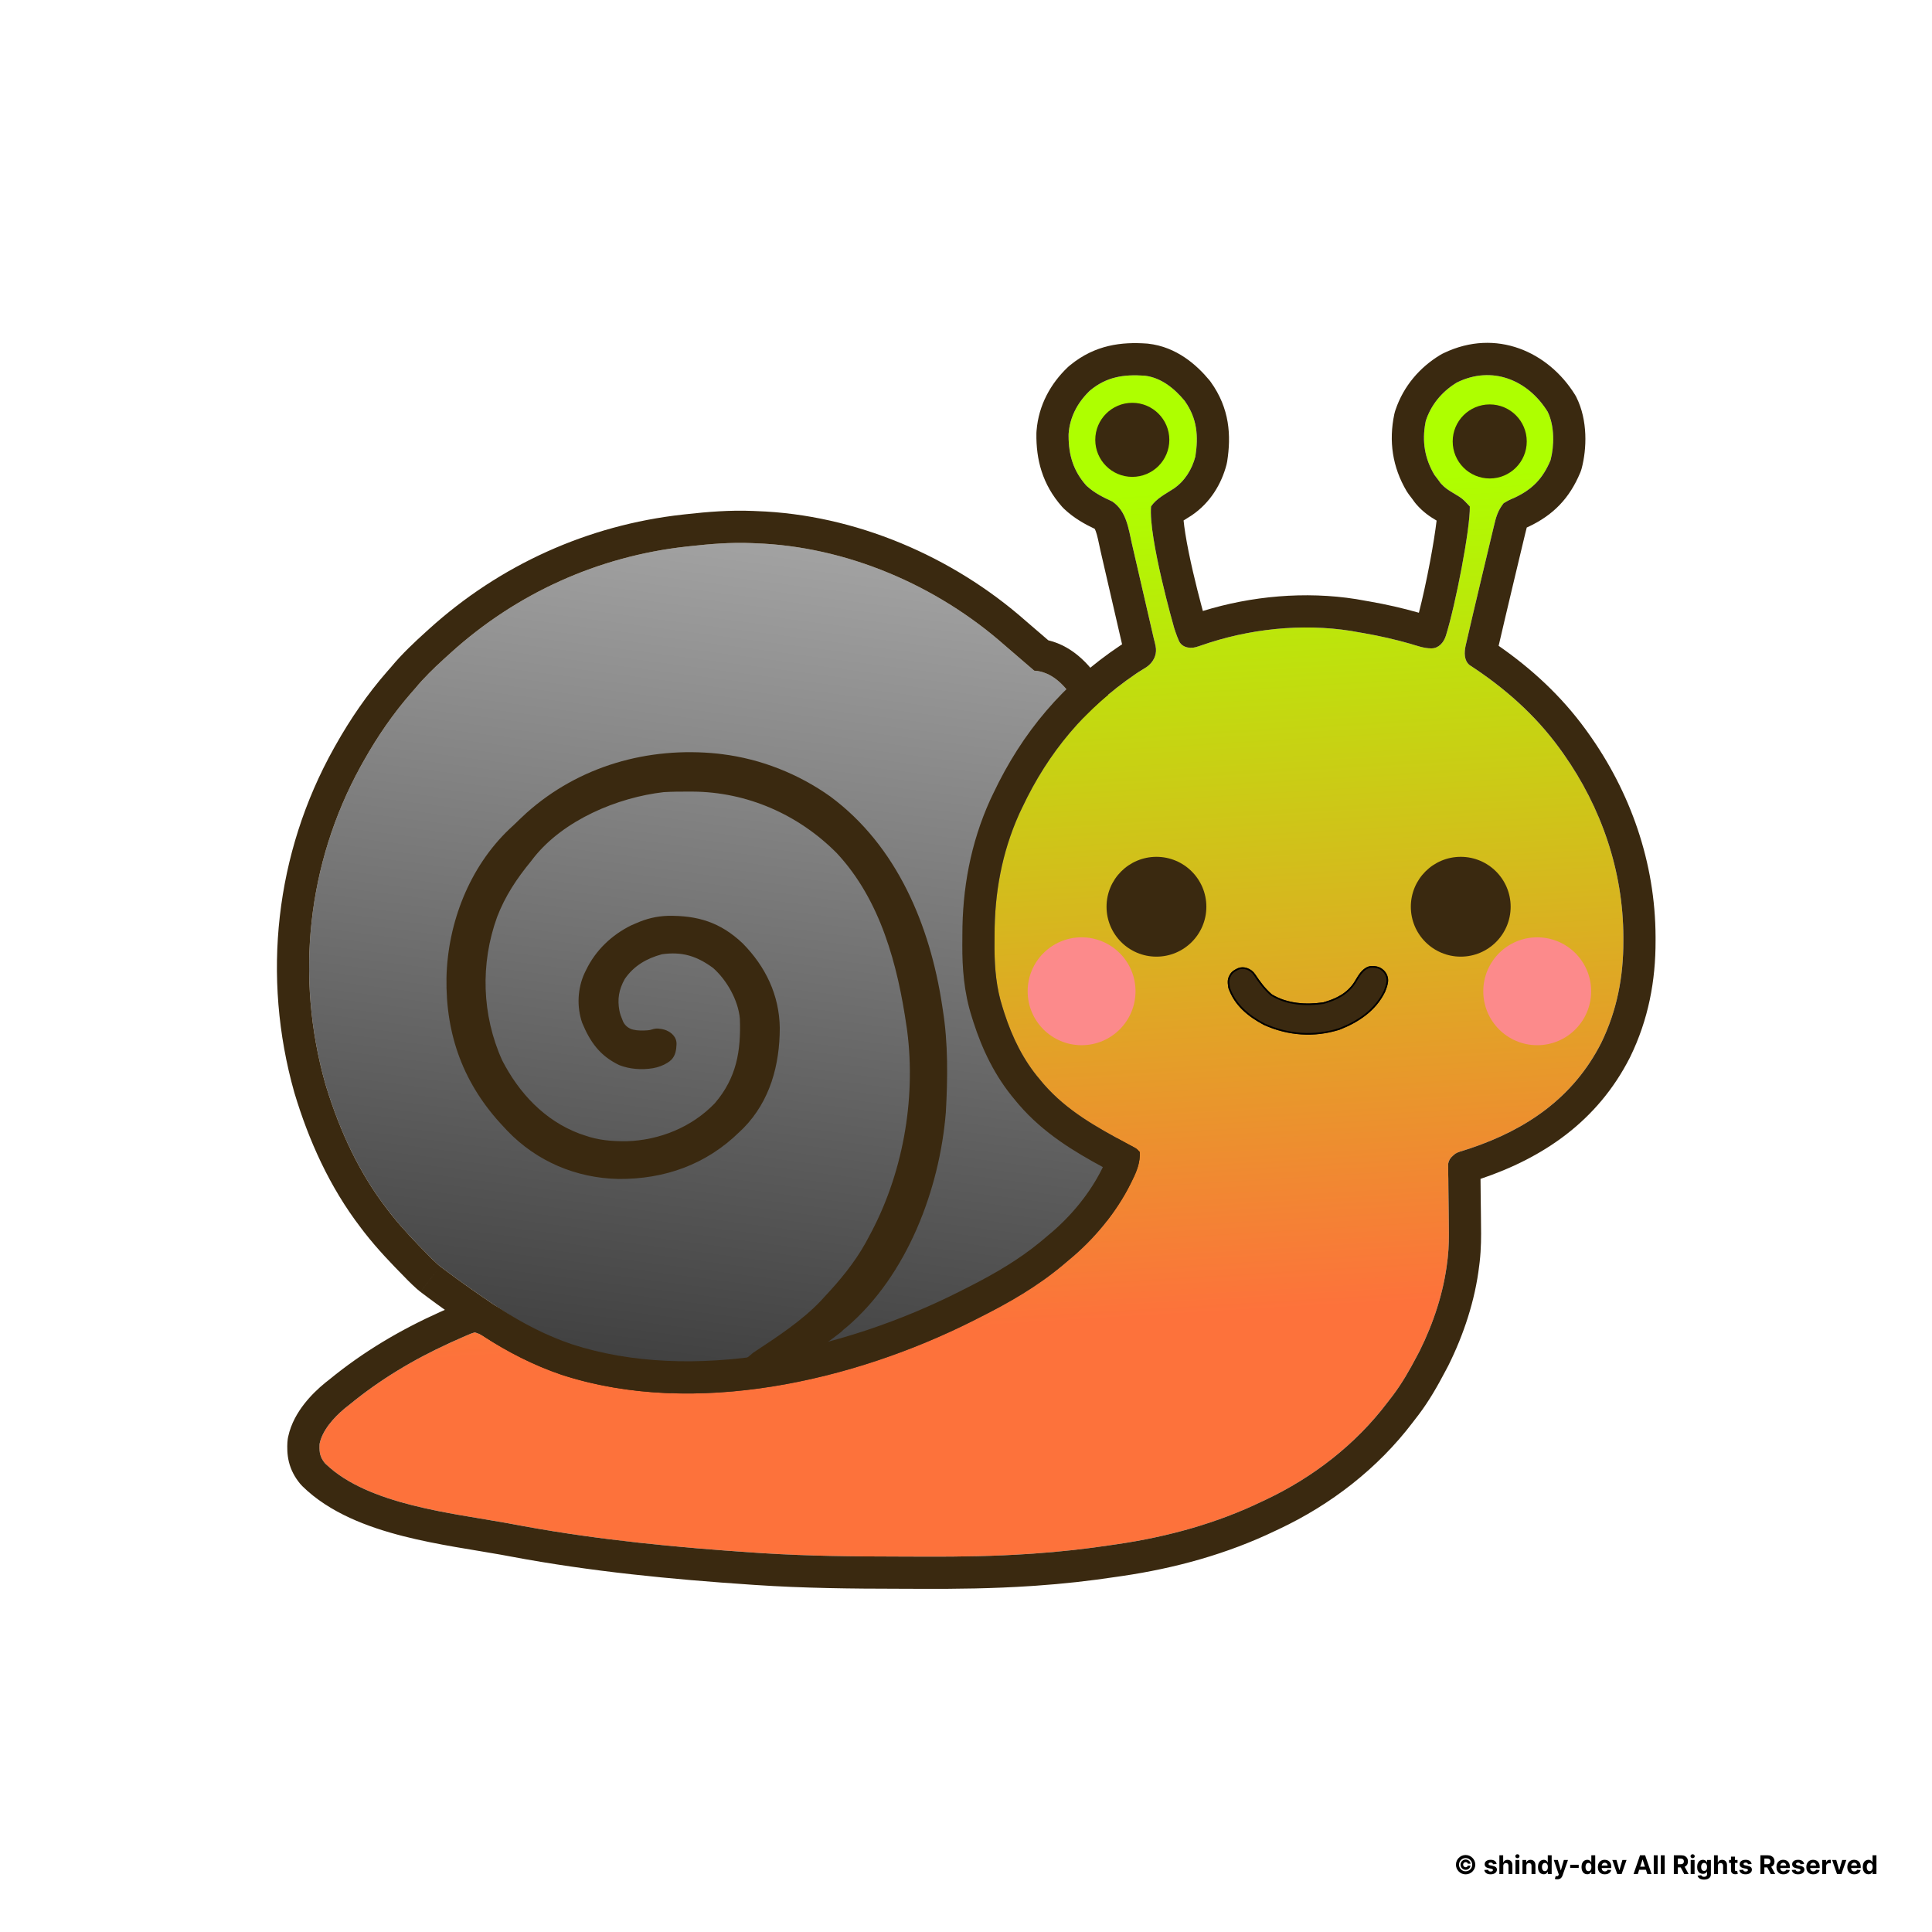 <svg width="1200" height="1200" viewBox="0 0 1200 1200" fill="none" xmlns="http://www.w3.org/2000/svg">
<path d="M1160.53 1164.14C1159.86 1164.14 1159.26 1163.97 1158.72 1163.63C1158.19 1163.29 1157.77 1162.78 1157.45 1162.11C1157.14 1161.44 1156.99 1160.62 1156.99 1159.65C1156.99 1158.65 1157.15 1157.82 1157.47 1157.15C1157.79 1156.49 1158.22 1155.99 1158.75 1155.66C1159.29 1155.33 1159.88 1155.16 1160.52 1155.16C1161.01 1155.16 1161.42 1155.24 1161.74 1155.41C1162.07 1155.57 1162.34 1155.78 1162.54 1156.02C1162.74 1156.27 1162.9 1156.5 1163 1156.74H1163.08V1152.36H1165.49V1164H1163.11V1162.6H1163C1162.89 1162.84 1162.73 1163.09 1162.52 1163.32C1162.32 1163.56 1162.05 1163.75 1161.72 1163.91C1161.39 1164.06 1161 1164.14 1160.53 1164.14ZM1161.29 1162.22C1161.68 1162.22 1162.01 1162.11 1162.28 1161.9C1162.55 1161.68 1162.76 1161.38 1162.91 1160.99C1163.05 1160.61 1163.13 1160.16 1163.13 1159.64C1163.13 1159.12 1163.06 1158.67 1162.91 1158.28C1162.77 1157.9 1162.56 1157.61 1162.29 1157.4C1162.01 1157.19 1161.68 1157.09 1161.29 1157.09C1160.89 1157.09 1160.56 1157.19 1160.29 1157.41C1160.01 1157.63 1159.81 1157.92 1159.67 1158.31C1159.53 1158.69 1159.46 1159.13 1159.46 1159.64C1159.46 1160.14 1159.53 1160.59 1159.67 1160.98C1159.81 1161.37 1160.02 1161.67 1160.29 1161.89C1160.56 1162.11 1160.89 1162.22 1161.29 1162.22Z" fill="black"/>
<path d="M1151.72 1164.17C1150.83 1164.17 1150.05 1163.99 1149.41 1163.62C1148.76 1163.26 1148.27 1162.74 1147.92 1162.07C1147.57 1161.39 1147.39 1160.6 1147.39 1159.68C1147.39 1158.78 1147.57 1157.99 1147.92 1157.31C1148.27 1156.63 1148.76 1156.11 1149.39 1155.73C1150.03 1155.35 1150.77 1155.16 1151.63 1155.16C1152.2 1155.16 1152.74 1155.25 1153.24 1155.44C1153.74 1155.62 1154.17 1155.89 1154.54 1156.26C1154.92 1156.63 1155.21 1157.09 1155.42 1157.65C1155.63 1158.2 1155.73 1158.85 1155.73 1159.59V1160.26H1148.36V1158.76H1153.45C1153.45 1158.41 1153.38 1158.1 1153.22 1157.83C1153.07 1157.56 1152.86 1157.35 1152.59 1157.2C1152.33 1157.04 1152.02 1156.97 1151.67 1156.97C1151.3 1156.97 1150.97 1157.05 1150.69 1157.22C1150.41 1157.39 1150.19 1157.61 1150.03 1157.9C1149.87 1158.18 1149.79 1158.49 1149.79 1158.84V1160.26C1149.79 1160.69 1149.87 1161.07 1150.03 1161.38C1150.19 1161.7 1150.42 1161.94 1150.71 1162.11C1151.01 1162.28 1151.36 1162.36 1151.76 1162.36C1152.03 1162.36 1152.28 1162.33 1152.5 1162.25C1152.73 1162.17 1152.92 1162.06 1153.08 1161.91C1153.24 1161.76 1153.36 1161.57 1153.44 1161.35L1155.68 1161.5C1155.57 1162.04 1155.33 1162.51 1154.98 1162.91C1154.63 1163.31 1154.18 1163.62 1153.63 1163.84C1153.08 1164.06 1152.44 1164.17 1151.72 1164.17Z" fill="black"/>
<path d="M1146.79 1155.27L1143.74 1164H1141.01L1137.96 1155.27H1140.52L1142.33 1161.52H1142.42L1144.23 1155.27H1146.79Z" fill="black"/>
<path d="M1131.84 1164V1155.27H1134.19V1156.8H1134.28C1134.44 1156.25 1134.7 1155.84 1135.08 1155.57C1135.45 1155.29 1135.89 1155.15 1136.38 1155.15C1136.5 1155.15 1136.63 1155.16 1136.77 1155.17C1136.91 1155.19 1137.03 1155.21 1137.14 1155.23V1157.38C1137.02 1157.35 1136.87 1157.32 1136.66 1157.29C1136.46 1157.26 1136.28 1157.25 1136.11 1157.25C1135.76 1157.25 1135.44 1157.33 1135.16 1157.48C1134.88 1157.63 1134.66 1157.85 1134.5 1158.12C1134.34 1158.39 1134.26 1158.71 1134.26 1159.06V1164H1131.84Z" fill="black"/>
<path d="M1126.26 1164.17C1125.36 1164.17 1124.59 1163.99 1123.94 1163.62C1123.29 1163.26 1122.8 1162.74 1122.45 1162.07C1122.1 1161.39 1121.93 1160.6 1121.93 1159.68C1121.93 1158.78 1122.1 1157.99 1122.45 1157.31C1122.8 1156.63 1123.29 1156.11 1123.92 1155.73C1124.56 1155.35 1125.3 1155.16 1126.16 1155.16C1126.73 1155.16 1127.27 1155.25 1127.77 1155.44C1128.27 1155.62 1128.7 1155.89 1129.07 1156.26C1129.45 1156.63 1129.74 1157.09 1129.95 1157.65C1130.16 1158.2 1130.26 1158.85 1130.26 1159.59V1160.26H1122.89V1158.76H1127.98C1127.98 1158.41 1127.91 1158.1 1127.76 1157.83C1127.6 1157.56 1127.39 1157.35 1127.13 1157.2C1126.86 1157.04 1126.55 1156.97 1126.2 1156.97C1125.83 1156.97 1125.51 1157.05 1125.22 1157.22C1124.94 1157.39 1124.72 1157.61 1124.56 1157.9C1124.4 1158.18 1124.32 1158.49 1124.32 1158.84V1160.26C1124.32 1160.69 1124.4 1161.07 1124.56 1161.38C1124.72 1161.7 1124.95 1161.94 1125.24 1162.11C1125.54 1162.28 1125.89 1162.36 1126.3 1162.36C1126.56 1162.36 1126.81 1162.33 1127.03 1162.25C1127.26 1162.17 1127.45 1162.06 1127.61 1161.91C1127.77 1161.76 1127.89 1161.57 1127.97 1161.35L1130.21 1161.5C1130.1 1162.04 1129.86 1162.51 1129.51 1162.91C1129.16 1163.31 1128.71 1163.62 1128.16 1163.84C1127.61 1164.06 1126.98 1164.17 1126.26 1164.17Z" fill="black"/>
<path d="M1120.56 1157.76L1118.34 1157.9C1118.3 1157.71 1118.22 1157.54 1118.1 1157.39C1117.97 1157.23 1117.81 1157.11 1117.6 1157.02C1117.4 1156.92 1117.16 1156.87 1116.88 1156.87C1116.5 1156.87 1116.19 1156.95 1115.93 1157.11C1115.67 1157.27 1115.54 1157.48 1115.54 1157.74C1115.54 1157.95 1115.63 1158.12 1115.79 1158.27C1115.96 1158.41 1116.25 1158.53 1116.65 1158.61L1118.23 1158.93C1119.08 1159.11 1119.71 1159.39 1120.13 1159.77C1120.55 1160.16 1120.75 1160.67 1120.75 1161.3C1120.75 1161.87 1120.59 1162.37 1120.25 1162.8C1119.92 1163.23 1119.46 1163.57 1118.87 1163.81C1118.29 1164.05 1117.63 1164.17 1116.87 1164.17C1115.71 1164.17 1114.79 1163.93 1114.11 1163.45C1113.42 1162.96 1113.03 1162.3 1112.91 1161.47L1115.29 1161.35C1115.36 1161.7 1115.53 1161.97 1115.81 1162.15C1116.09 1162.34 1116.44 1162.43 1116.87 1162.43C1117.3 1162.43 1117.64 1162.34 1117.9 1162.18C1118.16 1162.02 1118.29 1161.8 1118.29 1161.54C1118.29 1161.32 1118.2 1161.14 1118.02 1161C1117.83 1160.86 1117.55 1160.75 1117.17 1160.67L1115.66 1160.37C1114.81 1160.2 1114.18 1159.9 1113.76 1159.48C1113.35 1159.06 1113.14 1158.53 1113.14 1157.87C1113.14 1157.31 1113.29 1156.83 1113.6 1156.43C1113.9 1156.02 1114.33 1155.71 1114.88 1155.49C1115.44 1155.27 1116.09 1155.16 1116.84 1155.16C1117.94 1155.16 1118.81 1155.39 1119.44 1155.86C1120.08 1156.32 1120.45 1156.96 1120.56 1157.76Z" fill="black"/>
<path d="M1107.71 1164.17C1106.81 1164.17 1106.04 1163.99 1105.39 1163.62C1104.75 1163.26 1104.25 1162.74 1103.9 1162.07C1103.55 1161.39 1103.38 1160.6 1103.38 1159.68C1103.38 1158.78 1103.55 1157.99 1103.9 1157.31C1104.25 1156.63 1104.74 1156.11 1105.37 1155.73C1106.01 1155.35 1106.76 1155.16 1107.61 1155.16C1108.19 1155.16 1108.72 1155.25 1109.22 1155.44C1109.72 1155.62 1110.16 1155.89 1110.53 1156.26C1110.9 1156.63 1111.19 1157.09 1111.4 1157.65C1111.61 1158.2 1111.71 1158.85 1111.71 1159.59V1160.26H1104.35V1158.76H1109.44C1109.44 1158.41 1109.36 1158.1 1109.21 1157.83C1109.06 1157.56 1108.85 1157.35 1108.58 1157.2C1108.31 1157.04 1108 1156.97 1107.65 1156.97C1107.28 1156.97 1106.96 1157.05 1106.67 1157.22C1106.39 1157.39 1106.17 1157.61 1106.02 1157.9C1105.86 1158.18 1105.78 1158.49 1105.77 1158.84V1160.26C1105.77 1160.69 1105.85 1161.07 1106.01 1161.38C1106.17 1161.7 1106.4 1161.94 1106.7 1162.11C1106.99 1162.28 1107.34 1162.36 1107.75 1162.36C1108.02 1162.36 1108.26 1162.33 1108.49 1162.25C1108.71 1162.17 1108.9 1162.06 1109.06 1161.91C1109.22 1161.76 1109.34 1161.57 1109.42 1161.35L1111.66 1161.5C1111.55 1162.04 1111.32 1162.51 1110.96 1162.91C1110.62 1163.31 1110.17 1163.62 1109.61 1163.84C1109.06 1164.06 1108.43 1164.17 1107.71 1164.17Z" fill="black"/>
<path d="M1093.42 1164V1152.36H1098.01C1098.89 1152.36 1099.64 1152.52 1100.26 1152.84C1100.88 1153.15 1101.36 1153.59 1101.68 1154.16C1102.01 1154.73 1102.18 1155.4 1102.18 1156.16C1102.18 1156.94 1102.01 1157.6 1101.68 1158.16C1101.35 1158.71 1100.86 1159.14 1100.23 1159.43C1099.6 1159.73 1098.84 1159.88 1097.95 1159.88H1094.87V1157.9H1097.55C1098.02 1157.9 1098.41 1157.83 1098.72 1157.7C1099.03 1157.58 1099.26 1157.38 1099.41 1157.13C1099.57 1156.87 1099.64 1156.55 1099.64 1156.16C1099.64 1155.78 1099.57 1155.45 1099.41 1155.19C1099.26 1154.92 1099.03 1154.72 1098.71 1154.59C1098.4 1154.45 1098.01 1154.38 1097.54 1154.38H1095.88V1164H1093.42ZM1099.7 1158.7L1102.59 1164H1099.88L1097.05 1158.7H1099.7Z" fill="black"/>
<path d="M1087.95 1157.76L1085.73 1157.9C1085.69 1157.71 1085.61 1157.54 1085.49 1157.39C1085.36 1157.23 1085.2 1157.11 1084.99 1157.02C1084.79 1156.92 1084.55 1156.87 1084.27 1156.87C1083.89 1156.87 1083.58 1156.95 1083.32 1157.11C1083.06 1157.27 1082.93 1157.48 1082.93 1157.74C1082.93 1157.95 1083.02 1158.12 1083.18 1158.27C1083.35 1158.41 1083.64 1158.53 1084.04 1158.61L1085.62 1158.93C1086.47 1159.11 1087.1 1159.39 1087.52 1159.77C1087.94 1160.16 1088.14 1160.67 1088.14 1161.3C1088.14 1161.87 1087.98 1162.37 1087.64 1162.8C1087.31 1163.23 1086.85 1163.57 1086.26 1163.81C1085.68 1164.05 1085.02 1164.17 1084.26 1164.17C1083.1 1164.17 1082.18 1163.93 1081.5 1163.45C1080.82 1162.96 1080.42 1162.3 1080.3 1161.47L1082.68 1161.35C1082.75 1161.7 1082.93 1161.97 1083.2 1162.15C1083.48 1162.34 1083.83 1162.43 1084.26 1162.43C1084.69 1162.43 1085.03 1162.34 1085.29 1162.18C1085.55 1162.02 1085.68 1161.8 1085.68 1161.54C1085.68 1161.32 1085.59 1161.14 1085.41 1161C1085.22 1160.86 1084.94 1160.75 1084.57 1160.67L1083.05 1160.37C1082.2 1160.2 1081.57 1159.9 1081.15 1159.48C1080.74 1159.06 1080.53 1158.53 1080.53 1157.87C1080.53 1157.31 1080.68 1156.83 1080.99 1156.43C1081.29 1156.02 1081.72 1155.71 1082.28 1155.49C1082.83 1155.27 1083.48 1155.16 1084.23 1155.16C1085.33 1155.16 1086.2 1155.39 1086.83 1155.86C1087.47 1156.32 1087.84 1156.96 1087.95 1157.76Z" fill="black"/>
<path d="M1079.22 1155.27V1157.09H1073.96V1155.27H1079.22ZM1075.15 1153.18H1077.58V1161.32C1077.58 1161.54 1077.61 1161.72 1077.68 1161.84C1077.75 1161.96 1077.84 1162.05 1077.96 1162.1C1078.09 1162.15 1078.23 1162.17 1078.39 1162.17C1078.51 1162.17 1078.62 1162.16 1078.73 1162.14C1078.85 1162.12 1078.94 1162.1 1079 1162.09L1079.38 1163.89C1079.26 1163.93 1079.08 1163.97 1078.87 1164.02C1078.65 1164.08 1078.38 1164.11 1078.06 1164.12C1077.48 1164.14 1076.97 1164.06 1076.53 1163.89C1076.09 1163.71 1075.76 1163.43 1075.51 1163.06C1075.27 1162.68 1075.15 1162.21 1075.15 1161.64V1153.18Z" fill="black"/>
<path d="M1067.01 1158.95V1164H1064.59V1152.36H1066.94V1156.81H1067.05C1067.24 1156.3 1067.56 1155.89 1068 1155.6C1068.44 1155.31 1068.99 1155.16 1069.65 1155.16C1070.26 1155.16 1070.79 1155.29 1071.24 1155.56C1071.69 1155.82 1072.05 1156.2 1072.3 1156.69C1072.55 1157.18 1072.67 1157.76 1072.67 1158.44V1164H1070.25V1158.88C1070.25 1158.34 1070.12 1157.92 1069.84 1157.62C1069.57 1157.32 1069.19 1157.17 1068.69 1157.17C1068.36 1157.17 1068.07 1157.24 1067.82 1157.38C1067.57 1157.52 1067.37 1157.73 1067.23 1157.99C1067.09 1158.26 1067.02 1158.58 1067.01 1158.95Z" fill="black"/>
<path d="M1058.4 1167.45C1057.61 1167.45 1056.94 1167.35 1056.38 1167.13C1055.82 1166.92 1055.38 1166.63 1055.05 1166.26C1054.72 1165.89 1054.51 1165.48 1054.41 1165.02L1056.65 1164.72C1056.72 1164.9 1056.82 1165.06 1056.97 1165.21C1057.12 1165.36 1057.31 1165.48 1057.56 1165.57C1057.8 1165.67 1058.1 1165.72 1058.45 1165.72C1058.98 1165.72 1059.41 1165.59 1059.76 1165.33C1060.1 1165.08 1060.27 1164.65 1060.27 1164.05V1162.45H1060.17C1060.06 1162.7 1059.91 1162.93 1059.69 1163.14C1059.48 1163.36 1059.21 1163.53 1058.88 1163.67C1058.54 1163.81 1058.14 1163.87 1057.68 1163.87C1057.03 1163.87 1056.43 1163.72 1055.89 1163.42C1055.36 1163.11 1054.93 1162.65 1054.61 1162.02C1054.3 1161.38 1054.14 1160.59 1054.14 1159.62C1054.14 1158.63 1054.3 1157.8 1054.63 1157.14C1054.95 1156.48 1055.38 1155.98 1055.91 1155.65C1056.45 1155.32 1057.04 1155.16 1057.68 1155.16C1058.16 1155.16 1058.57 1155.24 1058.9 1155.41C1059.23 1155.57 1059.5 1155.78 1059.7 1156.02C1059.9 1156.27 1060.06 1156.5 1060.17 1156.74H1060.26V1155.27H1062.66V1164.09C1062.66 1164.83 1062.48 1165.45 1062.12 1165.95C1061.76 1166.45 1061.25 1166.82 1060.61 1167.07C1059.97 1167.33 1059.23 1167.45 1058.4 1167.45ZM1058.45 1162.06C1058.84 1162.06 1059.17 1161.96 1059.44 1161.77C1059.71 1161.57 1059.92 1161.29 1060.06 1160.93C1060.21 1160.56 1060.28 1160.12 1060.28 1159.61C1060.28 1159.1 1060.21 1158.65 1060.07 1158.28C1059.92 1157.9 1059.72 1157.61 1059.44 1157.4C1059.17 1157.19 1058.84 1157.09 1058.45 1157.09C1058.05 1157.09 1057.72 1157.19 1057.44 1157.41C1057.17 1157.62 1056.96 1157.92 1056.82 1158.3C1056.68 1158.67 1056.61 1159.11 1056.61 1159.61C1056.61 1160.11 1056.68 1160.55 1056.82 1160.91C1056.97 1161.28 1057.17 1161.56 1057.44 1161.76C1057.72 1161.96 1058.05 1162.06 1058.45 1162.06Z" fill="black"/>
<path d="M1050.11 1164V1155.27H1052.53V1164H1050.11ZM1051.32 1154.15C1050.96 1154.15 1050.65 1154.03 1050.4 1153.79C1050.14 1153.55 1050.02 1153.26 1050.02 1152.92C1050.02 1152.59 1050.14 1152.3 1050.4 1152.06C1050.65 1151.82 1050.96 1151.7 1051.32 1151.7C1051.68 1151.7 1051.99 1151.82 1052.24 1152.06C1052.5 1152.3 1052.63 1152.59 1052.63 1152.92C1052.63 1153.26 1052.5 1153.55 1052.24 1153.79C1051.99 1154.03 1051.68 1154.15 1051.32 1154.15Z" fill="black"/>
<path d="M1039.65 1164V1152.36H1044.24C1045.12 1152.36 1045.87 1152.52 1046.49 1152.84C1047.12 1153.15 1047.59 1153.59 1047.92 1154.16C1048.25 1154.73 1048.41 1155.4 1048.41 1156.16C1048.41 1156.94 1048.25 1157.6 1047.91 1158.16C1047.58 1158.71 1047.1 1159.14 1046.46 1159.43C1045.84 1159.73 1045.07 1159.88 1044.18 1159.88H1041.11V1157.9H1043.78C1044.25 1157.9 1044.64 1157.83 1044.95 1157.7C1045.26 1157.58 1045.49 1157.38 1045.65 1157.13C1045.8 1156.87 1045.88 1156.55 1045.88 1156.16C1045.88 1155.78 1045.8 1155.45 1045.65 1155.19C1045.49 1154.92 1045.26 1154.72 1044.95 1154.59C1044.64 1154.45 1044.24 1154.38 1043.77 1154.38H1042.11V1164H1039.65ZM1045.94 1158.7L1048.83 1164H1046.11L1043.28 1158.7H1045.94Z" fill="black"/>
<path d="M1033.96 1152.36V1164H1031.54V1152.36H1033.96Z" fill="black"/>
<path d="M1029.61 1152.36V1164H1027.18V1152.36H1029.61Z" fill="black"/>
<path d="M1017.27 1164H1014.63L1018.65 1152.36H1021.82L1025.83 1164H1023.19L1020.28 1155.02H1020.19L1017.27 1164ZM1017.1 1159.43H1023.33V1161.35H1017.1V1159.43Z" fill="black"/>
<path d="M1010.27 1155.27L1007.22 1164H1004.5L1001.44 1155.27H1004L1005.81 1161.52H1005.9L1007.71 1155.27H1010.27Z" fill="black"/>
<path d="M996.787 1164.17C995.889 1164.17 995.116 1163.99 994.469 1163.62C993.825 1163.26 993.329 1162.74 992.98 1162.07C992.632 1161.39 992.457 1160.6 992.457 1159.68C992.457 1158.78 992.632 1157.99 992.98 1157.31C993.329 1156.63 993.819 1156.11 994.452 1155.73C995.088 1155.35 995.834 1155.16 996.69 1155.16C997.266 1155.16 997.802 1155.25 998.298 1155.44C998.798 1155.62 999.234 1155.89 999.605 1156.26C999.98 1156.63 1000.27 1157.09 1000.48 1157.65C1000.69 1158.2 1000.79 1158.85 1000.79 1159.59V1160.26H993.423V1158.76H998.514C998.514 1158.41 998.438 1158.1 998.287 1157.83C998.135 1157.56 997.925 1157.35 997.656 1157.2C997.391 1157.04 997.082 1156.97 996.73 1156.97C996.363 1156.97 996.037 1157.05 995.753 1157.22C995.473 1157.39 995.253 1157.61 995.094 1157.9C994.935 1158.18 994.853 1158.49 994.849 1158.84V1160.26C994.849 1160.69 994.929 1161.07 995.088 1161.38C995.251 1161.7 995.48 1161.94 995.776 1162.11C996.071 1162.28 996.421 1162.36 996.827 1162.36C997.096 1162.36 997.342 1162.33 997.565 1162.25C997.789 1162.17 997.98 1162.06 998.139 1161.91C998.298 1161.76 998.42 1161.57 998.503 1161.35L1000.74 1161.5C1000.63 1162.04 1000.39 1162.51 1000.04 1162.91C999.694 1163.31 999.243 1163.62 998.69 1163.84C998.141 1164.06 997.507 1164.17 996.787 1164.17Z" fill="black"/>
<path d="M985.854 1164.14C985.191 1164.14 984.59 1163.97 984.053 1163.63C983.518 1163.29 983.094 1162.78 982.78 1162.11C982.469 1161.44 982.314 1160.62 982.314 1159.65C982.314 1158.65 982.475 1157.82 982.797 1157.15C983.119 1156.49 983.547 1155.99 984.081 1155.66C984.619 1155.33 985.208 1155.16 985.848 1155.16C986.337 1155.16 986.744 1155.24 987.07 1155.41C987.399 1155.57 987.664 1155.78 987.865 1156.02C988.07 1156.27 988.225 1156.5 988.331 1156.74H988.405V1152.36H990.82V1164H988.433V1162.6H988.331C988.217 1162.84 988.056 1163.09 987.848 1163.32C987.643 1163.56 987.376 1163.75 987.047 1163.91C986.721 1164.06 986.323 1164.14 985.854 1164.14ZM986.621 1162.22C987.011 1162.22 987.34 1162.11 987.609 1161.9C987.882 1161.68 988.09 1161.38 988.234 1160.99C988.382 1160.61 988.456 1160.16 988.456 1159.64C988.456 1159.12 988.384 1158.67 988.24 1158.28C988.096 1157.9 987.888 1157.61 987.615 1157.4C987.342 1157.19 987.011 1157.09 986.621 1157.09C986.223 1157.09 985.888 1157.19 985.615 1157.41C985.342 1157.63 985.136 1157.92 984.996 1158.31C984.856 1158.69 984.785 1159.13 984.785 1159.64C984.785 1160.14 984.856 1160.59 984.996 1160.98C985.14 1161.37 985.346 1161.67 985.615 1161.89C985.888 1162.11 986.223 1162.22 986.621 1162.22Z" fill="black"/>
<path d="M980.575 1158.26V1160.18H975.268V1158.26H980.575Z" fill="black"/>
<path d="M967.257 1167.27C966.95 1167.27 966.662 1167.25 966.393 1167.2C966.128 1167.15 965.909 1167.09 965.734 1167.02L966.28 1165.22C966.564 1165.3 966.82 1165.35 967.047 1165.36C967.278 1165.37 967.477 1165.31 967.643 1165.2C967.814 1165.09 967.952 1164.89 968.058 1164.62L968.2 1164.25L965.07 1155.27H967.615L969.422 1161.68H969.513L971.337 1155.27H973.899L970.507 1164.94C970.344 1165.41 970.123 1165.82 969.842 1166.17C969.566 1166.52 969.215 1166.79 968.791 1166.98C968.367 1167.18 967.856 1167.27 967.257 1167.27Z" fill="black"/>
<path d="M958.807 1164.14C958.144 1164.14 957.544 1163.97 957.006 1163.63C956.472 1163.29 956.047 1162.78 955.733 1162.11C955.422 1161.44 955.267 1160.62 955.267 1159.65C955.267 1158.65 955.428 1157.82 955.75 1157.15C956.072 1156.49 956.5 1155.99 957.034 1155.66C957.572 1155.33 958.161 1155.16 958.801 1155.16C959.29 1155.16 959.697 1155.24 960.023 1155.41C960.352 1155.57 960.617 1155.78 960.818 1156.02C961.023 1156.27 961.178 1156.5 961.284 1156.74H961.358V1152.36H963.773V1164H961.386V1162.6H961.284C961.17 1162.84 961.009 1163.09 960.801 1163.32C960.597 1163.56 960.33 1163.75 960 1163.91C959.674 1164.06 959.277 1164.14 958.807 1164.14ZM959.574 1162.22C959.964 1162.22 960.294 1162.11 960.562 1161.9C960.835 1161.68 961.044 1161.38 961.187 1160.99C961.335 1160.61 961.409 1160.16 961.409 1159.64C961.409 1159.12 961.337 1158.67 961.193 1158.28C961.049 1157.9 960.841 1157.61 960.568 1157.4C960.295 1157.19 959.964 1157.09 959.574 1157.09C959.176 1157.09 958.841 1157.19 958.568 1157.41C958.295 1157.63 958.089 1157.92 957.949 1158.31C957.809 1158.69 957.739 1159.13 957.739 1159.64C957.739 1160.14 957.809 1160.59 957.949 1160.98C958.093 1161.37 958.299 1161.67 958.568 1161.89C958.841 1162.11 959.176 1162.22 959.574 1162.22Z" fill="black"/>
<path d="M948.058 1158.95V1164H945.638V1155.27H947.945V1156.81H948.047C948.24 1156.3 948.564 1155.9 949.018 1155.61C949.473 1155.31 950.024 1155.16 950.672 1155.16C951.278 1155.16 951.806 1155.29 952.257 1155.56C952.708 1155.82 953.058 1156.2 953.308 1156.69C953.558 1157.18 953.683 1157.77 953.683 1158.44V1164H951.263V1158.87C951.267 1158.34 951.13 1157.92 950.854 1157.62C950.577 1157.32 950.196 1157.17 949.712 1157.17C949.386 1157.17 949.098 1157.24 948.848 1157.38C948.602 1157.52 948.409 1157.73 948.268 1157.99C948.132 1158.26 948.062 1158.58 948.058 1158.95Z" fill="black"/>
<path d="M941.278 1164V1155.27H943.699V1164H941.278ZM942.494 1154.15C942.134 1154.15 941.826 1154.03 941.568 1153.79C941.314 1153.55 941.188 1153.26 941.188 1152.92C941.188 1152.59 941.314 1152.3 941.568 1152.06C941.826 1151.82 942.134 1151.7 942.494 1151.7C942.854 1151.7 943.161 1151.82 943.415 1152.06C943.672 1152.3 943.801 1152.59 943.801 1152.92C943.801 1153.26 943.672 1153.55 943.415 1153.79C943.161 1154.03 942.854 1154.15 942.494 1154.15Z" fill="black"/>
<path d="M933.714 1158.95V1164H931.294V1152.36H933.646V1156.81H933.749C933.946 1156.3 934.264 1155.89 934.703 1155.6C935.142 1155.31 935.694 1155.16 936.357 1155.16C936.963 1155.16 937.491 1155.29 937.942 1155.56C938.396 1155.82 938.749 1156.2 938.999 1156.69C939.252 1157.18 939.377 1157.76 939.374 1158.44V1164H936.953V1158.88C936.957 1158.34 936.821 1157.92 936.544 1157.62C936.271 1157.32 935.889 1157.17 935.396 1157.17C935.067 1157.17 934.775 1157.24 934.521 1157.38C934.271 1157.52 934.074 1157.73 933.93 1157.99C933.79 1158.26 933.718 1158.58 933.714 1158.95Z" fill="black"/>
<path d="M929.571 1157.76L927.355 1157.9C927.317 1157.71 927.236 1157.54 927.111 1157.39C926.986 1157.23 926.821 1157.11 926.616 1157.02C926.416 1156.92 926.175 1156.87 925.895 1156.87C925.52 1156.87 925.204 1156.95 924.946 1157.11C924.688 1157.27 924.56 1157.48 924.56 1157.74C924.56 1157.95 924.643 1158.12 924.81 1158.27C924.976 1158.41 925.262 1158.53 925.668 1158.61L927.247 1158.93C928.096 1159.11 928.728 1159.39 929.145 1159.77C929.562 1160.16 929.77 1160.67 929.77 1161.3C929.77 1161.87 929.601 1162.37 929.264 1162.8C928.931 1163.23 928.473 1163.57 927.889 1163.81C927.31 1164.05 926.641 1164.17 925.884 1164.17C924.728 1164.17 923.808 1163.93 923.122 1163.45C922.44 1162.96 922.041 1162.3 921.923 1161.47L924.304 1161.35C924.376 1161.7 924.55 1161.97 924.827 1162.15C925.103 1162.34 925.457 1162.43 925.889 1162.43C926.313 1162.43 926.654 1162.34 926.912 1162.18C927.173 1162.02 927.306 1161.8 927.31 1161.54C927.306 1161.32 927.213 1161.14 927.031 1161C926.849 1160.86 926.569 1160.75 926.19 1160.67L924.679 1160.37C923.827 1160.2 923.192 1159.9 922.776 1159.48C922.363 1159.06 922.156 1158.53 922.156 1157.87C922.156 1157.31 922.308 1156.83 922.611 1156.43C922.918 1156.02 923.348 1155.71 923.901 1155.49C924.457 1155.27 925.109 1155.16 925.855 1155.16C926.957 1155.16 927.825 1155.39 928.457 1155.86C929.094 1156.32 929.465 1156.96 929.571 1157.76Z" fill="black"/>
<path d="M907.159 1158.18C907.159 1157.59 907.303 1157.05 907.591 1156.57C907.879 1156.08 908.265 1155.7 908.75 1155.41C909.235 1155.12 909.773 1154.98 910.364 1154.98C910.879 1154.98 911.356 1155.09 911.795 1155.32C912.235 1155.55 912.597 1155.85 912.881 1156.24C913.165 1156.63 913.335 1157.07 913.392 1157.56H911.705C911.648 1157.28 911.491 1157.05 911.233 1156.87C910.979 1156.69 910.689 1156.6 910.364 1156.6C910.072 1156.6 909.805 1156.67 909.563 1156.81C909.324 1156.95 909.133 1157.14 908.989 1157.38C908.845 1157.62 908.773 1157.88 908.773 1158.18C908.773 1158.47 908.845 1158.73 908.989 1158.98C909.133 1159.22 909.324 1159.41 909.563 1159.55C909.805 1159.7 910.072 1159.77 910.364 1159.77C910.689 1159.77 910.972 1159.68 911.21 1159.5C911.449 1159.32 911.598 1159.09 911.659 1158.8H913.347C913.29 1159.29 913.123 1159.73 912.847 1160.12C912.57 1160.51 912.216 1160.82 911.784 1161.05C911.352 1161.27 910.879 1161.39 910.364 1161.39C909.773 1161.39 909.235 1161.24 908.75 1160.95C908.265 1160.67 907.879 1160.28 907.591 1159.8C907.303 1159.31 907.159 1158.77 907.159 1158.18ZM910.318 1164.18C909.492 1164.18 908.716 1164.03 907.989 1163.72C907.265 1163.41 906.627 1162.98 906.074 1162.43C905.525 1161.87 905.093 1161.23 904.778 1160.51C904.468 1159.79 904.314 1159.01 904.318 1158.18C904.322 1157.35 904.479 1156.58 904.79 1155.85C905.104 1155.13 905.536 1154.49 906.085 1153.94C906.634 1153.39 907.271 1152.96 907.994 1152.65C908.718 1152.34 909.492 1152.18 910.318 1152.18C911.148 1152.18 911.924 1152.34 912.648 1152.65C913.375 1152.96 914.011 1153.39 914.557 1153.94C915.106 1154.49 915.536 1155.13 915.847 1155.85C916.157 1156.58 916.314 1157.35 916.318 1158.18C916.322 1159.01 916.169 1159.79 915.858 1160.51C915.547 1161.23 915.117 1161.87 914.568 1162.43C914.019 1162.98 913.381 1163.41 912.653 1163.72C911.926 1164.03 911.148 1164.18 910.318 1164.18ZM910.318 1162.29C910.89 1162.29 911.424 1162.18 911.92 1161.97C912.42 1161.76 912.858 1161.47 913.233 1161.09C913.608 1160.71 913.902 1160.28 914.114 1159.78C914.326 1159.29 914.43 1158.76 914.426 1158.19C914.426 1157.62 914.318 1157.08 914.102 1156.59C913.89 1156.09 913.597 1155.65 913.222 1155.27C912.847 1154.9 912.411 1154.6 911.915 1154.39C911.419 1154.18 910.886 1154.07 910.318 1154.07C909.754 1154.07 909.223 1154.18 908.727 1154.39C908.235 1154.6 907.799 1154.9 907.42 1155.28C907.045 1155.65 906.75 1156.09 906.534 1156.59C906.318 1157.09 906.21 1157.62 906.21 1158.19C906.206 1158.75 906.311 1159.28 906.523 1159.78C906.739 1160.27 907.034 1160.71 907.409 1161.09C907.788 1161.46 908.225 1161.76 908.722 1161.97C909.218 1162.18 909.75 1162.29 910.318 1162.29Z" fill="black"/>
<path d="M495.423 871.021L493.715 870.948C487.296 870.672 492.687 870.903 496.368 871.062C538.933 872.884 585.469 873.064 628.031 871.004C713.454 870.977 724.25 421.122 642.368 416.562L623.982 400.745C581.746 363.425 525.559 339.331 469.006 337.433L466.804 337.334C453.941 336.805 441.337 337.831 428.568 339.245L426.267 339.496C371.566 345.549 320.812 368.502 280.006 405.433L278.062 407.189C270.984 413.618 264.086 420.036 258.006 427.433L255.572 430.206C244.199 443.205 234.475 457.391 226.006 472.433L224.878 474.431C190.983 535.054 183.175 606.218 202.015 673.011C210.328 700.698 222.334 727.424 240.006 750.433L242.021 753.089C249.375 762.535 257.669 771.169 266.068 779.683L267.766 781.42C269.14 782.797 270.569 784.121 272.006 785.433L273.368 786.562C273.368 786.562 369.762 860.764 422.515 865.824C425.069 866.07 427.624 866.318 430.178 866.57C451.885 868.704 473.635 870.08 495.423 871.021Z" fill="url(#paint0_linear_30_3)"/>
<path d="M467.626 317.351C453.243 316.759 439.456 317.918 426.401 319.363L426.4 319.362L424.1 319.613L424.067 319.617C365.163 326.136 310.488 350.87 266.585 390.604H266.586L264.652 392.351L264.614 392.385C257.614 398.744 249.825 405.94 242.782 414.459L240.539 417.015L240.52 417.036C228.119 431.209 217.628 446.549 208.589 462.601L207.461 464.599L207.421 464.67C170.88 530.025 162.52 606.665 182.766 678.44C182.796 678.548 182.827 678.655 182.859 678.762C191.656 708.059 204.597 737.166 224.144 762.615L226.089 765.179C226.139 765.244 226.189 765.31 226.239 765.375C234.352 775.796 243.343 785.123 251.765 793.66L251.764 793.661L253.462 795.398C253.51 795.448 253.559 795.498 253.608 795.547C255.327 797.269 257.04 798.85 258.52 800.201C258.755 800.416 258.996 800.626 259.241 800.83L260.604 801.96C260.79 802.114 260.978 802.263 261.169 802.41L273.368 786.563L272.006 785.433C270.928 784.449 269.855 783.458 268.807 782.443L267.766 781.42L266.068 779.683C258.194 771.701 250.413 763.614 243.411 754.851L242.021 753.089L240.006 750.433C222.887 728.143 211.083 702.365 202.805 675.604L202.015 673.011C183.322 606.74 190.862 536.166 224.088 475.854L224.878 474.431L226.006 472.433C234.475 457.392 244.199 443.205 255.572 430.206L258.006 427.433C263.326 420.961 269.273 415.238 275.418 409.602L278.062 407.189L280.006 405.433C320.812 368.502 371.566 345.55 426.267 339.496L428.568 339.245C441.338 337.831 453.941 336.805 466.804 337.334L469.006 337.433C525.56 339.331 581.746 363.425 623.982 400.745L642.368 416.563C724.25 421.122 713.454 870.977 628.031 871.004C586.799 872.999 541.838 872.893 500.37 871.229L496.368 871.063C496.05 871.049 495.72 871.034 495.385 871.02C474.971 870.137 454.591 868.873 434.248 866.961L430.178 866.569C427.624 866.318 425.069 866.07 422.515 865.824C369.797 860.768 273.494 786.66 273.368 786.563C261.316 802.219 261.172 802.41 261.173 802.414C261.174 802.415 261.178 802.417 261.181 802.419C261.186 802.423 261.192 802.429 261.2 802.436C261.217 802.448 261.239 802.465 261.268 802.486C261.324 802.53 261.404 802.591 261.506 802.669C261.71 802.825 262.004 803.05 262.385 803.338C263.146 803.915 264.254 804.749 265.671 805.804C268.504 807.913 272.586 810.912 277.639 814.517C287.728 821.715 301.775 831.391 317.56 841.256C333.295 851.091 351.047 861.296 368.508 869.433C385.613 877.404 403.997 884.139 420.604 885.732L420.605 885.731L428.22 886.474C448.736 888.491 469.221 889.836 489.641 890.781C489.643 890.784 489.645 890.787 489.647 890.79C489.714 890.794 489.798 890.797 489.815 890.798C489.823 890.798 489.835 890.799 489.84 890.799C489.848 890.799 489.854 890.8 489.856 890.8C489.865 890.8 489.874 890.801 489.879 890.801C489.885 890.801 489.893 890.801 489.902 890.802C489.904 890.802 489.905 890.802 489.907 890.802C489.926 890.803 489.954 890.803 489.989 890.805H489.992C490.08 890.808 490.217 890.816 490.395 890.823C491.399 890.866 493.666 890.964 495.504 891.044H495.513C538.465 892.882 585.468 893.071 628.624 890.997C648.801 890.734 663.384 877.252 673.108 862.846C683.155 847.961 690.968 828.015 697.093 805.984C709.423 761.633 716.334 703.508 717.932 646.038C719.529 588.558 715.853 530.19 706.241 485.301C701.468 463.008 694.963 442.731 686.073 427.376C678.606 414.478 667.321 401.6 651.122 397.709L637.052 385.606C591.692 345.595 531.288 319.555 469.84 317.45L467.699 317.354L467.626 317.351ZM489.919 890.803C489.929 890.803 489.964 890.805 489.988 890.806L489.989 890.805C489.952 890.803 489.923 890.803 489.902 890.802C489.899 890.802 489.896 890.802 489.895 890.802C489.897 890.802 489.907 890.802 489.919 890.803Z" fill="#3A2910"/>
<path d="M326.949 504.981C324.314 507.398 321.744 509.878 319.173 512.363C317.787 513.649 317.787 513.649 316.373 514.961C291.553 538.614 278.182 573.057 277.316 607.035C276.695 643.008 287.981 673.616 312.754 699.824C313.538 700.665 314.321 701.506 315.128 702.372C333.407 721.416 357.915 731.733 384.11 732.274C412.775 732.481 438.637 723.343 459.32 703.038C460.135 702.26 460.95 701.483 461.79 700.682C478.333 683.773 484.282 661.519 484.335 638.49C484.052 618.021 475.508 600.336 461.234 585.874C447.324 572.766 433.341 568.582 414.768 568.84C407.698 569.088 401.608 570.576 395.13 573.422C394.139 573.851 393.147 574.28 392.126 574.723C380.01 580.659 370.006 590.174 364.106 602.344C363.758 603.052 363.411 603.761 363.053 604.491C358.695 614.021 358.172 625.308 361.565 635.217C366.596 647.343 372.636 655.76 384.545 661.516C390.845 664.052 398.563 664.663 405.507 663.485C408.712 662.941 411.826 661.826 414.585 660.105C415.527 659.518 416.369 658.875 417.116 658.101C419.47 655.659 420.109 652.067 420.197 648.677C420.215 647.998 420.188 647.431 420.105 646.915C419.522 643.282 416.129 640.572 412.603 639.521C411.466 639.182 410.286 638.993 408.923 638.88C407.587 638.77 406.259 638.978 404.988 639.403C404.133 639.688 403.235 639.876 402.337 639.939C399.208 640.16 396.115 640.221 393.168 639.511C390.066 638.763 387.528 636.453 386.572 633.409C385.771 631.537 385.072 629.614 384.703 627.612C383.418 620.621 384.351 614.664 388.072 608.043C393.689 599.875 401.69 595.237 411.178 592.703C423.705 590.947 432.76 593.796 442.859 601.172C451.388 608.665 458.53 621.252 459.541 632.7C460.29 652.797 457.51 669.436 444.008 685.229C429.724 700.135 409.585 708.261 389.094 708.845C380.029 708.901 371.644 708.243 363.036 705.18C362 704.828 360.964 704.476 359.897 704.113C338.208 695.951 322.278 678.842 311.881 658.536C299.249 630.483 298.3 598.512 308.734 569.63C313.729 556.544 321.027 545.623 329.871 534.858C330.43 534.134 330.988 533.411 331.564 532.665C350.091 509.356 383.385 495.326 412.248 492.01C417.534 491.705 422.8 491.651 428.094 491.675C428.803 491.678 429.512 491.68 430.242 491.683C463.996 491.879 495.952 505.88 519.789 529.95C546.958 559.078 557.576 599.385 563.092 637.694C563.214 638.522 563.335 639.349 563.46 640.202C569.068 683.491 560.523 730.226 539.556 768.381C538.954 769.508 538.351 770.635 537.73 771.796C530.728 784.407 521.59 795.395 511.741 805.874C510.88 806.82 510.88 806.82 510.003 807.786C498.013 820.481 482.374 830.556 467.878 840.152C463.343 844.18 453.714 850.607 458.529 850.607C471.739 850.607 484.739 857.034 522.439 827.298C524.03 825.729 524.03 825.729 526.117 824.084C563.373 792.146 583.65 738.711 587.477 690.849C588.68 669.733 588.928 647.9 585.559 626.982C585.426 626.1 585.294 625.219 585.158 624.311C577.606 574.695 557.081 525.293 515.64 494.663C495.966 480.669 472.619 471.413 448.622 468.443C447.685 468.326 446.749 468.208 445.784 468.088C402.543 463.633 359.598 475.785 326.949 504.981Z" fill="#3A2910"/>
<path d="M904.929 237.563C895.805 243.083 888.89 251.223 885.59 261.41C883.081 273.389 884.682 284.396 890.929 294.938C891.589 295.804 892.249 296.67 892.929 297.563C893.813 298.773 893.813 298.773 894.715 300.008C897.075 302.731 899.272 304.243 902.367 306.063C908.297 309.604 908.297 309.604 912.929 314.563C913.247 328.259 904.071 375.645 898.062 394.851C896.764 399 893.64 402.622 889.294 402.711C884.804 402.803 880.276 401.143 875.804 399.813C865.704 396.939 855.609 394.69 845.253 392.953C843.227 392.613 841.205 392.246 839.183 391.875C808.429 387.025 775.384 390.623 746.117 400.875C742.277 402.213 740.511 402.697 737.669 402.149C735.323 401.696 733.295 400.314 732.302 398.14C730.768 394.784 729.292 390.034 729.292 390.034C729.292 390.034 713.292 334.192 714.929 314.563C718.241 309.649 723.994 306.775 728.929 303.563C735.85 298.895 740.363 291.589 742.457 283.563C744.489 270.666 743.508 259.658 735.742 248.875C729.375 241.208 721.102 234.464 710.906 233.34C697.914 232.431 687.181 234.045 676.929 242.649C669.354 249.898 664.444 259.01 663.726 269.543C663.546 281.856 666.335 292.096 674.64 301.5C679.441 306.038 684.904 308.756 690.879 311.496C699.638 317.43 700.895 328.149 703.066 337.778C707.612 357.32 712.051 376.888 716.596 396.43C717.669 400.603 718.116 402.343 718.004 404.451C717.789 408.491 715.403 412.133 712.037 414.376C710.38 415.481 708.661 416.505 706.929 417.563C674.623 439.193 651.465 466.577 634.929 501.563C634.406 502.656 633.883 503.749 633.343 504.875C622.383 529.001 617.741 554.325 617.744 580.688C617.742 582.796 617.724 584.904 617.705 587.012C617.648 600.219 618.65 613.175 622.742 625.813C623.008 626.659 623.273 627.506 623.547 628.378C628.481 643.813 635.341 658.183 645.929 670.563C646.583 671.349 647.237 672.135 647.91 672.946C662.233 689.59 680.441 699.775 699.557 710.035C700.36 710.469 701.164 710.902 701.992 711.348C702.705 711.728 703.418 712.109 704.152 712.501C706.09 713.561 706.09 713.561 707.929 715.563C708.271 721.841 706.108 727.361 703.367 732.875C703.01 733.61 702.653 734.345 702.285 735.102C693.316 753.134 679.474 769.796 663.929 782.563C662.777 783.539 661.625 784.516 660.472 785.492C644.271 799.094 626.813 809.118 607.929 818.563C607.209 818.93 606.488 819.297 605.746 819.675C530.383 857.934 430.908 880.661 348.742 853.875C331.172 847.894 315.138 839.605 299.589 829.527C297.929 828.563 297.929 828.563 294.929 827.563C292.843 828.177 292.843 828.177 290.414 829.231C289.049 829.819 289.049 829.819 287.657 830.42C286.674 830.859 285.692 831.298 284.679 831.75C283.659 832.202 282.638 832.654 281.587 833.12C258.126 843.662 236.81 856.247 216.929 872.563C216.151 873.175 215.372 873.787 214.57 874.418C207.908 879.854 200.16 888.162 198.488 896.86C198.245 901.79 198.626 904.923 201.804 908.813C227.868 934.517 280.515 939.78 314.694 945.974C316.837 946.364 318.978 946.76 321.118 947.163C369.398 956.247 418.76 961.016 467.742 964.313C469.044 964.401 469.044 964.401 470.373 964.492C499.768 966.463 529.156 966.777 558.606 966.803C562.75 966.807 566.893 966.821 571.037 966.844C593.724 966.966 616.298 966.681 638.941 965.168C639.887 965.105 640.832 965.042 641.806 964.977C658.282 963.853 674.6 962.049 690.929 959.563C691.997 959.407 693.064 959.251 694.164 959.091C725.163 954.541 755.658 946.216 783.929 932.563C784.605 932.245 785.28 931.927 785.976 931.599C815.42 917.732 841.976 897.226 861.656 871.242C862.789 869.747 863.939 868.264 865.09 866.781C870.861 859.163 875.481 851 879.929 842.563C880.526 841.437 881.123 840.312 881.738 839.153C890.311 821.907 896.693 802.716 898.929 783.563C899.016 782.864 899.103 782.166 899.192 781.446C899.968 774.649 899.997 767.967 899.886 761.133C899.864 758.768 899.843 756.404 899.822 754.039C899.785 750.346 899.741 746.653 899.683 742.959C899.628 739.371 899.599 735.784 899.574 732.196C899.55 731.088 899.526 729.981 899.502 728.84C899.497 727.297 899.497 727.297 899.491 725.723C899.479 724.821 899.467 723.918 899.455 722.989C900.081 719.785 901.454 718.614 903.929 716.563C905.915 715.543 905.915 715.543 908.062 714.922C908.859 714.661 909.656 714.399 910.477 714.13C911.328 713.86 912.178 713.591 913.054 713.313C948.358 701.471 977.3 681.66 994.529 647.799C1004.37 627.61 1008.36 606.642 1008.3 584.313C1008.3 583.527 1008.3 582.74 1008.3 581.93C1008.17 540.298 994.221 500.315 969.929 466.563C969.528 466.004 969.126 465.445 968.712 464.869C953.47 443.917 934.417 427.165 912.75 413.063C909.322 410.238 909.371 405.281 910.352 400.949C914.781 381.407 927.792 327.192 927.792 327.192C929.187 321.123 930.292 317.192 933.929 312.563C937.185 310.625 937.185 310.625 940.742 309.125C951.835 303.91 958.32 297.203 963.07 285.832C965.49 276.627 965.526 264.299 961.254 255.696C948.99 235.943 926.749 226.812 904.929 237.563Z" fill="url(#paint1_linear_30_3)"/>
<path d="M978.246 245.146C961.766 218.605 929.381 203.704 896.858 219.249L896.09 219.622L895.704 219.817C895.322 220.016 894.946 220.228 894.577 220.451C881.97 228.079 871.815 239.661 866.798 254.535L866.563 255.246L866.406 255.757C866.255 256.269 866.124 256.788 866.014 257.311C862.538 273.909 864.789 290.056 873.724 305.134C874.119 305.8 874.552 306.443 875.021 307.059C875.638 307.868 876.255 308.677 876.888 309.508C877.662 310.568 877.699 310.62 878.561 311.801C878.89 312.251 879.238 312.688 879.603 313.109C883.951 318.124 888.196 320.924 892.114 323.233L892.113 323.234C892.177 323.273 892.24 323.31 892.301 323.347C891.546 329.711 890.143 338.696 888.214 348.939C886.052 360.423 883.532 371.916 881.298 380.581C881.292 380.579 881.285 380.578 881.279 380.576C871.112 377.683 860.966 375.386 850.63 373.583L848.56 373.229C846.692 372.914 844.795 372.571 842.793 372.204L842.299 372.119C810.712 367.137 777.326 370.168 747.122 379.491C746.831 378.421 746.502 377.204 746.145 375.86C744.708 370.46 742.817 363.088 740.983 355.154C739.139 347.18 737.404 338.857 736.236 331.5C735.728 328.302 735.375 325.556 735.146 323.268C735.315 323.162 735.491 323.051 735.675 322.937C736.751 322.269 738.368 321.283 739.839 320.325C739.931 320.266 740.022 320.206 740.113 320.145C751.805 312.259 758.73 300.412 761.809 288.612C761.976 287.974 762.111 287.328 762.213 286.676C764.74 270.64 763.855 253.687 751.97 237.187L751.559 236.635C751.419 236.453 751.275 236.275 751.128 236.099C743.477 226.885 730.914 215.425 713.098 213.46L712.701 213.42C712.568 213.408 712.435 213.398 712.302 213.389C696.72 212.299 680.306 214.085 664.809 226.72L664.072 227.329L663.579 227.757C663.418 227.902 663.258 228.049 663.101 228.199C652.697 238.156 645.122 251.472 643.829 267.422L643.773 268.184L643.744 268.717C643.736 268.895 643.732 269.073 643.729 269.251C643.494 285.326 647.326 300.783 659.649 314.738C660.047 315.189 660.466 315.622 660.903 316.035C667.289 322.071 674.23 325.765 679.931 328.462C680.104 328.768 680.353 329.275 680.646 330.081C681.077 331.268 681.497 332.784 681.98 334.897C682.219 335.944 682.45 337.027 682.711 338.265C682.962 339.452 683.249 340.816 683.556 342.177C683.566 342.221 683.576 342.265 683.586 342.31C685.852 352.049 688.092 361.8 690.339 371.582C692.528 381.11 694.725 390.668 696.947 400.225L696.503 400.495L696.151 400.716C696.034 400.791 695.917 400.867 695.802 400.944C660.424 424.632 634.919 454.817 616.89 492.926L615.304 496.238L615.134 496.603C602.826 523.694 597.744 551.9 597.745 580.668L597.731 583.714L597.705 586.833V586.926C597.645 601.045 598.683 616.34 603.661 631.802L603.66 631.803C603.925 632.649 604.191 633.496 604.465 634.368C604.476 634.401 604.486 634.435 604.496 634.468C609.936 651.484 617.827 668.398 630.549 683.346L630.548 683.347C631.202 684.133 631.855 684.919 632.529 685.729C632.602 685.817 632.676 685.905 632.75 685.991C648.285 704.044 667.422 715.36 685.003 724.906C684.795 725.335 684.585 725.767 684.371 726.206C677.025 740.973 665.575 755.035 652.506 766.05L651.002 767.302C649.872 768.259 648.742 769.217 647.613 770.175L646.251 771.306C633.052 782.155 618.674 790.659 602.381 798.96L598.855 800.74C598.141 801.104 597.428 801.467 596.693 801.841C523.813 838.84 430.176 859.324 355.076 834.902C339.413 829.558 324.896 822.096 310.467 812.744L310.056 812.485C309.918 812.401 309.779 812.317 309.639 812.235C309.005 811.867 307.49 810.955 305.532 810.129C304.052 809.505 302.373 808.962 301.254 808.589L300.524 808.361C296.858 807.293 292.958 807.295 289.285 808.376C286.276 809.261 285.487 809.567 282.495 810.865L279.737 812.055L279.497 812.16C278.534 812.59 277.571 813.021 276.581 813.464L273.488 814.833L273.389 814.877C248.668 825.986 225.855 839.402 204.459 856.926L202.206 858.697L201.926 858.922C197.766 862.316 192.995 866.815 188.849 872.164C184.947 877.199 180.768 884.053 179.01 892.284L178.847 893.085L178.727 893.777C178.619 894.472 178.547 895.172 178.512 895.874C178.367 898.813 178.264 903.196 179.438 907.987C180.723 913.229 183.172 917.62 186.319 921.47C186.771 922.023 187.253 922.551 187.761 923.053C204.695 939.753 228.691 948.561 250.241 954.084C271.84 959.62 295.363 962.797 311.127 965.654L311.128 965.653C313.227 966.035 315.324 966.423 317.418 966.817L317.419 966.818C366.821 976.114 417.074 980.946 466.383 984.266L466.382 984.267C467.033 984.311 467.359 984.333 467.688 984.355C468.017 984.378 468.349 984.4 469.013 984.445C469.02 984.446 469.027 984.447 469.035 984.447C499.123 986.464 529.061 986.775 558.586 986.802L558.585 986.803C562.698 986.807 566.812 986.821 570.926 986.844H570.929C593.827 986.967 616.942 986.683 640.274 985.124C640.746 985.093 641.218 985.061 641.693 985.029C642.169 984.997 642.649 984.965 643.136 984.933C643.147 984.932 643.157 984.931 643.167 984.931C660.161 983.771 676.989 981.911 693.818 979.353C694.885 979.197 695.953 979.041 697.053 978.881C697.058 978.88 697.064 978.88 697.069 978.879C729.572 974.109 762.036 965.319 792.448 950.658L794.495 949.694L794.497 949.693C826.552 934.597 855.764 912.144 877.591 883.328L879.205 881.219C879.753 880.508 880.312 879.788 880.885 879.05C880.934 878.986 880.983 878.922 881.032 878.858C887.809 869.912 893.035 860.589 897.621 851.89C898.21 850.779 898.8 849.667 899.407 848.523C899.489 848.369 899.569 848.213 899.647 848.056C909.017 829.207 916.208 807.846 918.777 786.028C918.862 785.339 918.951 784.623 919.039 783.913C919.048 783.847 919.056 783.779 919.064 783.713C919.993 775.572 919.998 767.824 919.884 760.81C919.862 758.495 919.842 756.18 919.822 753.865L919.821 753.838C919.783 750.124 919.74 746.388 919.68 742.641C919.628 739.198 919.6 735.738 919.576 732.22C958.212 719.229 992.118 696.641 1012.35 656.869C1012.41 656.766 1012.46 656.663 1012.51 656.56C1023.89 633.2 1028.37 609.132 1028.3 584.261C1028.3 583.487 1028.3 582.713 1028.3 581.916V581.867C1028.16 535.751 1012.7 491.754 986.163 454.88C985.762 454.323 985.361 453.766 984.949 453.192L984.885 453.104C969.683 432.206 951.236 415.304 930.83 401.124C933.179 390.928 936.88 375.28 940.19 361.372C942.091 353.384 943.853 346.005 945.141 340.622C945.785 337.931 946.309 335.74 946.673 334.222C946.855 333.463 946.997 332.872 947.093 332.471C947.141 332.27 947.178 332.117 947.203 332.015C947.215 331.963 947.225 331.924 947.231 331.898C947.234 331.886 947.236 331.876 947.238 331.869C947.238 331.866 947.239 331.864 947.24 331.862V331.86C947.255 331.798 947.269 331.736 947.284 331.674C947.742 329.679 948.053 328.47 948.302 327.644C948.37 327.615 948.44 327.585 948.512 327.555C948.761 327.45 949.008 327.34 949.252 327.225C964.788 319.92 974.844 309.534 981.525 293.541C981.881 292.688 982.178 291.81 982.413 290.916C985.594 278.816 986.289 261.146 979.167 246.802L978.952 246.379C978.731 245.96 978.495 245.549 978.246 245.146ZM904.929 237.562C926.748 226.812 948.989 235.943 961.253 255.695L961.451 256.102C965.524 264.684 965.451 276.771 963.07 285.832C958.32 297.203 951.834 303.909 940.742 309.125L938.635 310.022C936.982 310.746 936.371 311.109 933.929 312.563C930.292 317.192 929.188 321.123 927.792 327.192C927.792 327.192 914.781 381.407 910.353 400.949C909.371 405.281 909.322 410.238 912.749 413.062C934.416 427.164 953.47 443.917 968.711 464.869L969.929 466.562L971.061 468.149C994.654 501.565 1008.17 540.949 1008.3 581.931L1008.3 584.312C1008.36 606.641 1004.37 627.61 994.529 647.8C977.3 681.66 948.358 701.471 913.054 713.312L910.477 714.13C909.656 714.399 908.859 714.66 908.062 714.922L906.789 715.297C905.791 715.606 905.418 715.797 903.929 716.562C901.453 718.614 900.082 719.785 899.455 722.988C899.468 723.918 899.48 724.821 899.492 725.724L899.502 728.84C899.527 729.981 899.55 731.088 899.574 732.195L899.618 737.577C899.635 739.371 899.656 741.165 899.683 742.959C899.742 746.652 899.784 750.346 899.822 754.039L899.886 761.133C899.997 767.967 899.968 774.649 899.193 781.446C899.103 782.166 899.016 782.864 898.929 783.562C896.692 802.716 890.311 821.907 881.738 839.152C881.123 840.312 880.526 841.437 879.929 842.562C875.481 851 870.861 859.162 865.089 866.781C863.938 868.263 862.79 869.747 861.656 871.242C841.976 897.226 815.42 917.732 785.976 931.6C785.28 931.927 784.604 932.245 783.929 932.562C755.658 946.216 725.163 954.541 694.164 959.091C693.065 959.251 691.997 959.407 690.929 959.562C674.6 962.048 658.282 963.853 641.806 964.978C640.832 965.042 639.886 965.105 638.941 965.168C617.713 966.586 596.546 966.926 575.289 966.862L571.037 966.844C566.893 966.821 562.749 966.807 558.606 966.803C530.076 966.777 501.605 966.482 473.128 964.672L470.372 964.492C469.044 964.402 469.044 964.401 467.742 964.312C420.291 961.119 372.482 956.544 325.647 948.002L321.118 947.163C318.978 946.76 316.836 946.364 314.694 945.975C280.782 939.829 228.69 934.599 202.42 909.411L201.804 908.812C198.824 905.166 198.304 902.184 198.451 897.764L198.488 896.859C200.107 888.434 207.43 880.374 213.943 874.937L214.57 874.418C215.372 873.787 216.151 873.175 216.929 872.562C236.188 856.757 256.795 844.453 279.394 834.114L281.587 833.12L284.679 831.75L287.657 830.42L290.414 829.23C292.842 828.177 292.842 828.176 294.929 827.562C297.929 828.562 297.93 828.563 299.589 829.527L301.048 830.467C316.141 840.121 331.721 848.08 348.742 853.875L350.671 854.494C431.818 880.102 529.422 857.989 603.975 820.568L605.746 819.675L607.929 818.562C626.813 809.117 644.27 799.094 660.472 785.492L663.929 782.562C679.474 769.796 693.316 753.134 702.285 735.103L703.367 732.875C706.108 727.361 708.271 721.841 707.929 715.562C706.09 713.561 706.09 713.561 704.152 712.501C703.417 712.109 702.704 711.728 701.992 711.348C701.164 710.901 700.361 710.468 699.557 710.035C680.74 699.935 662.802 689.908 648.584 673.721L647.91 672.945C647.236 672.135 646.583 671.349 645.929 670.562C635.671 658.569 628.913 644.709 624.015 629.821L623.547 628.378C623.273 627.506 623.007 626.659 622.742 625.812C618.906 613.964 617.786 601.837 617.707 589.485L617.704 587.012C617.723 584.904 617.742 582.796 617.745 580.688C617.742 554.737 622.239 529.792 632.834 506.007L633.343 504.875C633.882 503.749 634.406 502.656 634.929 501.562C651.206 467.123 673.902 440.051 705.422 418.581L706.929 417.562C708.444 416.637 709.949 415.738 711.413 414.787L712.038 414.376C715.403 412.133 717.789 408.49 718.004 404.451C718.117 402.343 717.669 400.603 716.596 396.431C712.051 376.888 707.612 357.32 703.066 337.777C700.895 328.149 699.638 317.429 690.878 311.496C685.09 308.841 679.783 306.207 675.092 301.92L674.64 301.5C666.595 292.389 663.726 282.495 663.718 270.691L663.726 269.543C664.421 259.339 669.052 250.469 676.227 243.334L676.929 242.648C687.18 234.045 697.913 232.431 710.906 233.34L711.382 233.396C721.359 234.675 729.474 241.327 735.742 248.875L736.101 249.381C743.538 260.002 744.457 270.868 742.456 283.563C740.362 291.588 735.85 298.895 728.929 303.563C723.994 306.775 718.24 309.649 714.929 314.563C713.293 334.175 729.265 389.939 729.292 390.034C729.292 390.034 730.768 394.785 732.302 398.141C733.296 400.314 735.323 401.696 737.669 402.148C740.156 402.628 741.819 402.318 744.768 401.337L746.117 400.875C775.384 390.622 808.428 387.024 839.183 391.875L842.216 392.426C843.228 392.606 844.24 392.783 845.253 392.953L847.192 393.285C856.87 394.973 866.335 397.118 875.804 399.812C880.136 401.101 884.521 402.7 888.872 402.715L889.293 402.711C893.639 402.622 896.764 399 898.062 394.852C904.072 375.646 913.247 328.259 912.929 314.563C908.297 309.604 908.296 309.604 902.367 306.063C899.465 304.356 897.353 302.921 895.156 300.505L894.714 300.008L892.929 297.563L890.929 294.938C884.877 284.725 883.186 274.076 885.367 262.53L885.589 261.41C888.787 251.541 895.376 243.594 904.08 238.088L904.929 237.562Z" fill="#3A2910"/>
<path d="M680.292 273.192C680.292 285.895 690.59 296.192 703.292 296.192C715.995 296.192 726.292 285.895 726.292 273.192C726.292 260.49 715.995 250.192 703.292 250.192C690.59 250.192 680.292 260.49 680.292 273.192Z" fill="#3A2910"/>
<path d="M902.292 274.192C902.292 286.895 912.59 297.192 925.292 297.192C937.995 297.192 948.292 286.895 948.292 274.192C948.292 261.49 937.995 251.192 925.292 251.192C912.59 251.192 902.292 261.49 902.292 274.192Z" fill="#3A2910"/>
<path d="M851.692 600.043C851.128 600.064 850.563 600.147 850.029 600.329C845.588 601.846 843.515 606.213 841.117 610.063C836.595 617.025 829.77 620.331 821.929 622.563C811.11 624.124 799.371 623.373 789.929 617.563C785.765 613.921 782.64 609.727 779.617 605.125C777.214 601.477 772.395 599.693 768.444 601.557C767.754 601.883 767.061 602.284 766.329 602.763C765.428 603.352 764.652 604.122 764.084 605.036C762.32 607.878 762.332 609.648 762.929 613.563C766.624 624.386 775.114 631.35 784.929 636.563C799.954 643.375 816.304 644.573 832.078 639.563C844.001 634.904 854.69 627.728 860.367 615.938C861.25 613.702 861.945 611.748 862.156 609.658C862.428 606.955 861.291 604.245 859.268 602.433C857.221 600.598 854.975 599.921 851.692 600.043Z" fill="#3A2910"/>
<path d="M851.691 600.043C851.128 600.064 850.563 600.147 850.029 600.329C845.588 601.846 843.515 606.212 841.117 610.062C836.595 617.024 829.77 620.331 821.93 622.562C811.111 624.124 799.372 623.373 789.93 617.562C785.766 613.921 782.64 609.726 779.617 605.125C777.215 601.477 772.395 599.693 768.444 601.558C767.755 601.883 767.061 602.284 766.329 602.763C765.428 603.352 764.652 604.122 764.084 605.036C762.32 607.878 762.333 609.648 762.93 613.562L763.106 614.067C766.89 624.604 775.268 631.431 784.93 636.562L785.635 636.878C800.229 643.307 816.04 644.458 831.338 639.793L832.078 639.562C843.814 634.976 854.356 627.951 860.098 616.487L860.367 615.937C861.195 613.842 861.857 611.993 862.11 610.048L862.155 609.658C862.411 607.125 861.427 604.584 859.637 602.783L859.268 602.433C857.221 600.598 854.975 599.921 851.691 600.043ZM851.729 601.042C854.82 600.927 856.791 601.556 858.601 603.178C860.402 604.793 861.398 607.195 861.16 609.558C860.965 611.488 860.325 613.321 859.45 615.537C853.928 626.976 843.527 634.009 831.752 638.616C816.241 643.537 800.165 642.364 785.372 635.665C775.694 630.521 767.493 623.742 763.905 613.322C763.616 611.413 763.491 610.132 763.615 609.008C763.737 607.906 764.108 606.894 764.934 605.563C765.418 604.782 766.089 604.115 766.877 603.599C767.581 603.139 768.234 602.763 768.871 602.462C772.295 600.846 776.604 602.367 778.782 605.674L778.781 605.675C781.822 610.304 785.007 614.586 789.271 618.315L789.334 618.371L789.405 618.414C799.126 624.396 811.135 625.131 822.072 623.553L822.139 623.543L822.203 623.524C830.138 621.266 837.241 617.867 841.956 610.607L841.966 610.592C843.208 608.597 844.265 606.643 845.596 604.935C846.9 603.262 848.381 601.949 850.353 601.275C850.772 601.132 851.235 601.06 851.729 601.042Z" fill="black"/>
<path d="M638.292 615.692C638.292 634.194 653.291 649.192 671.792 649.192C690.294 649.192 705.292 634.194 705.292 615.692C705.292 597.191 690.294 582.192 671.792 582.192C653.291 582.192 638.292 597.191 638.292 615.692Z" fill="#FC8A8B"/>
<path d="M921.292 615.692C921.292 634.194 936.291 649.192 954.792 649.192C973.294 649.192 988.292 634.194 988.292 615.692C988.292 597.191 973.294 582.192 954.792 582.192C936.291 582.192 921.292 597.191 921.292 615.692Z" fill="#FC8A8B"/>
<path d="M687.292 563.192C687.292 580.313 701.171 594.192 718.292 594.192C735.413 594.192 749.292 580.313 749.292 563.192C749.292 546.072 735.413 532.192 718.292 532.192C701.171 532.192 687.292 546.072 687.292 563.192Z" fill="#3A2910"/>
<path d="M876.292 563.192C876.292 580.313 890.171 594.192 907.292 594.192C924.413 594.192 938.292 580.313 938.292 563.192C938.292 546.072 924.413 532.192 907.292 532.192C890.171 532.192 876.292 546.072 876.292 563.192Z" fill="#3A2910"/>
<defs>
<linearGradient id="paint0_linear_30_3" x1="445.146" y1="872.489" x2="514.5" y2="337" gradientUnits="userSpaceOnUse">
<stop stop-color="#3D3D3D"/>
<stop offset="1" stop-color="#A3A3A3"/>
</linearGradient>
<linearGradient id="paint1_linear_30_3" x1="578" y1="826.5" x2="547.5" y2="316" gradientUnits="userSpaceOnUse">
<stop stop-color="#FD723B"/>
<stop offset="1" stop-color="#AEFF00"/>
</linearGradient>
</defs>
</svg>
